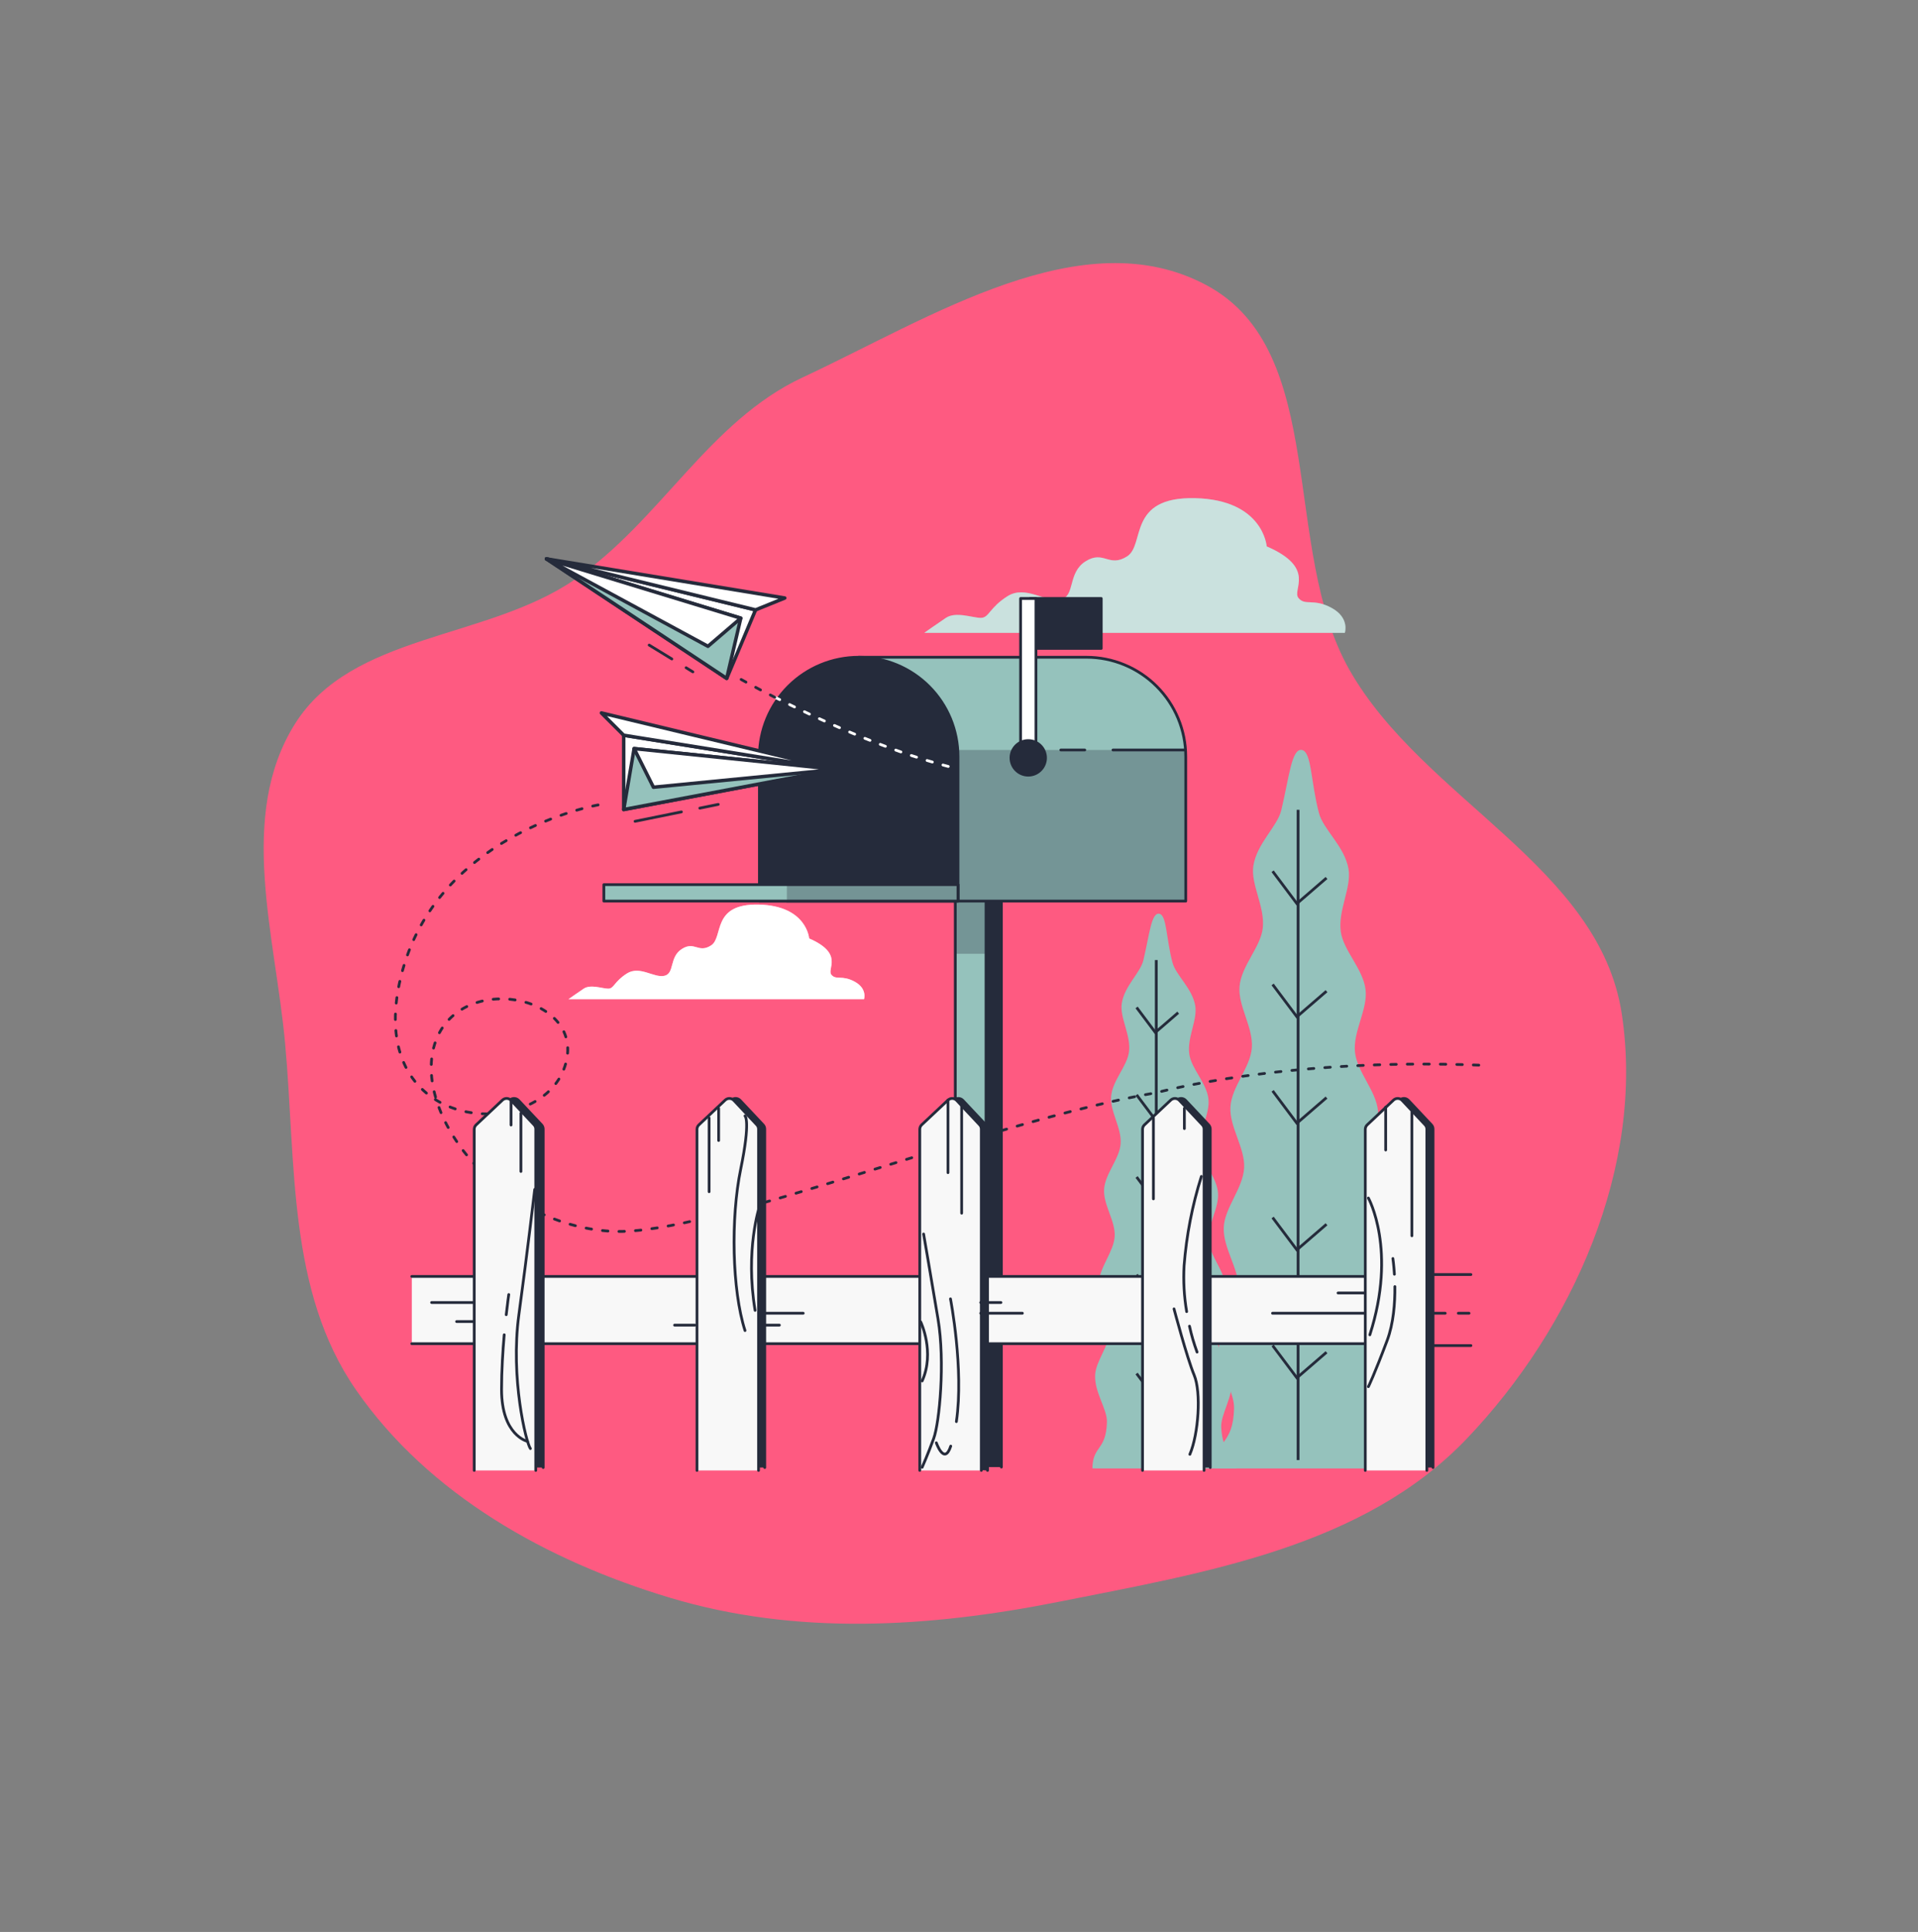 <svg width="697" height="702" viewBox="0 0 697 702" fill="none" xmlns="http://www.w3.org/2000/svg">
<rect x="0" y="0" width="697" height="702" fill="#808080" stroke="none"/>
<path fill-rule="evenodd" clip-rule="evenodd" d="M438.439 103.631C483.185 127.586 465.291 199.374 490.426 243.47C517.272 290.57 581.207 314.787 589.35 368.388C597.756 423.727 571.582 482.482 532.877 522.919C495.384 562.09 438.05 571.436 384.873 582.014C337.63 591.411 289.425 594.414 243.308 580.517C198.777 567.098 155.854 543.234 129.351 505.015C104.426 469.073 107.605 422.614 103.604 379.056C99.994 339.761 86.233 296.599 107.131 263.125C127.73 230.129 176.593 232.611 208.719 210.682C239.892 189.404 257.539 153.051 291.749 137.108C338.15 115.485 393.311 79.472 438.439 103.631Z" fill="#FE5A81"/>
<path d="M483.918 220.899C477.271 217.266 474.256 220.292 471.838 217.266C469.42 214.241 478.485 206.39 460.323 198.539C460.323 198.539 459.119 181.623 434.341 181.015C409.563 180.408 416.242 197.932 409.594 202.161C402.947 206.39 401.136 199.785 394.489 203.972C387.842 208.159 390.867 216.659 385.434 217.863C380.001 219.067 372.736 212.43 366.089 216.659C359.442 220.888 359.442 224.51 356.427 224.51C353.412 224.51 347.361 222.092 343.739 224.51C340.118 226.929 335.878 229.954 335.878 229.954H488.712C488.712 229.954 490.565 224.521 483.918 220.899Z" fill="#95C2BC"/>
<path opacity="0.5" d="M483.918 220.899C477.271 217.266 474.256 220.292 471.838 217.266C469.42 214.241 478.485 206.39 460.323 198.539C460.323 198.539 459.119 181.623 434.341 181.015C409.563 180.408 416.242 197.932 409.594 202.161C402.947 206.39 401.136 199.785 394.489 203.972C387.842 208.159 390.867 216.659 385.434 217.863C380.001 219.067 372.736 212.43 366.089 216.659C359.442 220.888 359.442 224.51 356.427 224.51C353.412 224.51 347.361 222.092 343.739 224.51C340.118 226.929 335.878 229.954 335.878 229.954H488.712C488.712 229.954 490.565 224.521 483.918 220.899Z" fill="white"/>
<path d="M310.598 356.702C305.929 354.158 303.804 356.273 302.108 354.158C300.412 352.044 306.777 346.516 294.048 341C294.048 341 293.2 329.118 275.791 328.689C258.383 328.26 263.062 340.57 258.393 343.543C253.725 346.516 252.458 341.848 247.789 344.821C243.12 347.793 245.235 353.729 241.425 354.577C237.614 355.425 232.506 350.756 227.816 353.729C223.126 356.702 223.147 359.246 221.033 359.246C218.918 359.246 214.658 357.55 212.114 359.246C209.57 360.941 206.597 363.066 206.597 363.066H313.989C313.989 363.066 315.267 359.246 310.598 356.702Z" fill="white"/>
<path opacity="0.5" d="M310.598 356.702C305.929 354.158 303.804 356.273 302.108 354.158C300.412 352.044 306.777 346.516 294.048 341C294.048 341 293.2 329.118 275.791 328.689C258.383 328.26 263.062 340.57 258.393 343.543C253.725 346.516 252.458 341.848 247.789 344.821C243.12 347.793 245.235 353.729 241.425 354.577C237.614 355.425 232.506 350.756 227.816 353.729C223.126 356.702 223.147 359.246 221.033 359.246C218.918 359.246 214.658 357.55 212.114 359.246C209.57 360.941 206.597 363.066 206.597 363.066H313.989C313.989 363.066 315.267 359.246 310.598 356.702Z" fill="white"/>
<path d="M443.322 533.581H509.48C508.214 525.49 503.011 526.913 502.32 514.372C501.975 508.092 507.826 500.24 507.314 491.95C506.895 485.114 500.164 478.111 499.64 470.291C499.169 463.236 504.874 455.406 504.362 447.806C503.828 440.625 497.034 433.726 496.395 426.252C495.809 418.924 501.441 411.063 500.771 403.693C500.101 396.324 493.161 389.551 492.397 382.286C491.632 374.822 497.086 366.783 496.249 359.643C495.369 352.054 488.209 345.501 487.236 338.508C486.189 330.73 491.224 322.419 490.041 315.698C488.586 307.47 480.923 301.514 479.311 295.443C476.307 284.126 476.684 273.229 473.135 272.517C469.356 271.764 468.487 282.452 465.619 294.396C464.175 300.394 456.69 306.476 455.455 314.714C454.46 321.382 459.757 329.495 458.888 337.242C458.113 344.182 451.131 350.85 450.451 358.398C449.812 365.495 455.476 373.315 454.921 380.737C454.376 387.949 447.593 394.827 447.143 402.154C446.693 409.482 452.513 417.145 452.115 424.378C451.707 431.79 445.06 438.793 444.714 445.922C444.358 453.469 450.315 461.079 450.022 468.072C449.697 475.829 443.144 482.926 442.903 489.71C442.61 497.938 448.65 505.527 448.462 511.797C448.064 525.406 441.836 522.569 441.616 533.519L443.322 533.581Z" fill="#95C2BC"/>
<path d="M471.722 294.26V530.525" stroke="#252B3B" stroke-miterlimit="10"/>
<path d="M482.054 319.027L471.282 328.333L462.468 316.577" stroke="#252B3B" stroke-miterlimit="10"/>
<path d="M482.054 360.156L471.282 369.452L462.468 357.707" stroke="#252B3B" stroke-miterlimit="10"/>
<path d="M482.054 398.825L471.282 408.131L462.468 396.375" stroke="#252B3B" stroke-miterlimit="10"/>
<path d="M482.054 444.853L471.282 454.149L462.468 442.404" stroke="#252B3B" stroke-miterlimit="10"/>
<path d="M482.054 491.363L471.282 500.659L462.468 488.914" stroke="#252B3B" stroke-miterlimit="10"/>
<path d="M398.257 533.581H449.331C448.347 527.3 444.338 528.431 443.804 518.758C443.532 513.88 448.044 507.85 447.656 501.444C447.332 496.21 442.14 490.756 441.731 484.695C441.365 479.251 445.803 473.18 445.374 467.339C444.966 461.791 439.701 456.473 439.229 450.705C438.758 444.937 443.124 438.97 442.611 433.286C442.098 427.602 436.728 422.368 436.162 416.767C435.576 410.999 439.784 404.802 439.135 399.275C438.455 393.423 432.928 388.367 432.184 382.976C431.347 376.968 435.262 370.551 434.341 365.369C433.221 359.015 427.306 354.409 426.071 349.73C423.747 340.999 424.04 332.572 421.298 332.028C418.377 331.442 417.707 339.691 415.498 348.924C414.389 353.55 408.6 358.251 407.647 364.626C406.883 369.776 410.966 376.036 410.296 382.013C409.699 387.373 404.318 392.481 403.784 398.343C403.292 403.818 407.668 409.858 407.239 415.584C406.82 421.153 401.597 426.461 401.23 432.114C400.864 437.766 405.417 443.691 405.072 449.271C404.727 454.85 399.629 460.398 399.367 465.905C399.084 471.725 403.68 477.597 403.46 482.999C403.209 488.987 398.153 494.514 397.964 499.748C397.734 506.092 402.403 511.964 402.256 516.79C401.942 527.258 397.137 525.112 396.97 533.539L398.257 533.581Z" fill="#95C2BC"/>
<path d="M420.188 348.85V531.226" stroke="#252B3B" stroke-miterlimit="10"/>
<path d="M428.154 367.965L419.842 375.146L413.038 366.07" stroke="#252B3B" stroke-miterlimit="10"/>
<path d="M428.154 399.704L419.842 406.885L413.038 397.82" stroke="#252B3B" stroke-miterlimit="10"/>
<path d="M428.154 429.56L419.842 436.741L413.038 427.675" stroke="#252B3B" stroke-miterlimit="10"/>
<path d="M428.154 465.088L419.842 472.269L413.038 463.194" stroke="#252B3B" stroke-miterlimit="10"/>
<path d="M428.154 500.994L419.842 508.165L413.038 499.099" stroke="#252B3B" stroke-miterlimit="10"/>
<path d="M352.731 533.09V321.446H363.9V533.09" fill="#252B3B"/>
<path d="M352.731 533.09V321.446H363.9V533.09" stroke="#252B3B" stroke-linecap="round" stroke-linejoin="round"/>
<path d="M347.152 533.09V321.446H358.321V533.09" fill="#95C2BC"/>
<path d="M347.152 533.09V321.446H358.321V533.09" stroke="#252B3B" stroke-linecap="round" stroke-linejoin="round"/>
<g style="mix-blend-mode:multiply" opacity="0.3">
<path d="M358.321 321.446H347.152V346.569H358.321V321.446Z" fill="#252B3B"/>
</g>
<path d="M394.813 238.821H312.052L348.125 327.423H430.897V274.894C430.897 270.156 429.963 265.464 428.15 261.087C426.336 256.71 423.678 252.733 420.327 249.383C416.977 246.033 412.999 243.376 408.621 241.564C404.243 239.751 399.551 238.819 394.813 238.821Z" fill="#95C2BC" stroke="#252B3B" stroke-linecap="round" stroke-linejoin="round"/>
<g style="mix-blend-mode:multiply" opacity="0.3">
<path d="M341.813 311.909L348.094 327.422H430.897V274.893C430.897 274.098 430.897 273.302 430.813 272.517H341.834L341.813 311.909Z" fill="#252B3B"/>
</g>
<path d="M394.206 272.517H385.497" stroke="#252B3B" stroke-linecap="round" stroke-linejoin="round"/>
<path d="M430.813 272.517H404.455" stroke="#252B3B" stroke-linecap="round" stroke-linejoin="round"/>
<path d="M312.052 238.821C321.622 238.821 330.8 242.622 337.567 249.389C344.334 256.156 348.136 265.334 348.136 274.904V327.433H275.969V274.894C275.972 265.326 279.774 256.15 286.541 249.386C293.308 242.621 302.484 238.821 312.052 238.821Z" fill="#252B3B" stroke="#252B3B" stroke-linecap="round" stroke-linejoin="round"/>
<path d="M348.125 321.446H285.945V327.423H348.125V321.446Z" fill="#95C2BC" stroke="#252B3B" stroke-linecap="round" stroke-linejoin="round"/>
<path d="M348.125 321.446H219.441V327.423H348.125V321.446Z" fill="#95C2BC" stroke="#252B3B" stroke-linecap="round" stroke-linejoin="round"/>
<path opacity="0.3" d="M348.125 321.446H285.945V327.423H348.125V321.446Z" fill="#252B3B"/>
<path d="M400.194 217.466H374.369V235.607H400.194V217.466Z" fill="#252B3B" stroke="#252B3B" stroke-linecap="round" stroke-linejoin="round"/>
<path d="M376.462 217.466H370.883V273.993H376.462V217.466Z" fill="white" stroke="#252B3B" stroke-linecap="round" stroke-linejoin="round"/>
<path d="M373.668 281.666C377.136 281.666 379.948 278.854 379.948 275.386C379.948 271.917 377.136 269.105 373.668 269.105C370.199 269.105 367.387 271.917 367.387 275.386C367.387 278.854 370.199 281.666 373.668 281.666Z" fill="#252B3B" stroke="#252B3B" stroke-linecap="round" stroke-linejoin="round"/>
<path d="M281.559 253.329C296.13 260.73 321.463 272.591 344.828 278.557" stroke="white" stroke-linecap="round" stroke-linejoin="round" stroke-dasharray="2 4"/>
<path d="M269.332 246.891C269.332 246.891 274.001 249.529 281.559 253.371" stroke="#252B3B" stroke-linecap="round" stroke-linejoin="round" stroke-dasharray="2 4"/>
<path d="M264.088 246.504L274.567 221.611L198.579 203.072L264.088 246.504Z" fill="white" stroke="#252B3B" stroke-width="1.263" stroke-linecap="round" stroke-linejoin="round"/>
<path d="M269.196 224.625L264.088 246.504L198.579 203.072L269.196 224.625Z" fill="#95C2BC" stroke="#252B3B" stroke-width="1.263" stroke-linecap="round" stroke-linejoin="round"/>
<path d="M269.196 224.625L257.273 234.842L198.579 203.072L269.196 224.625Z" fill="white" stroke="#252B3B" stroke-width="1.263" stroke-linecap="round" stroke-linejoin="round"/>
<path d="M274.567 221.611L285.181 217.298L198.579 203.072L274.567 221.611Z" fill="white" stroke="#252B3B" stroke-width="1.263" stroke-linecap="round" stroke-linejoin="round"/>
<path d="M249.328 242.631L251.788 244.139" stroke="#252B3B" stroke-linecap="round" stroke-linejoin="round"/>
<path d="M235.907 234.403L244.146 239.449" stroke="#252B3B" stroke-linecap="round" stroke-linejoin="round"/>
<path d="M226.654 294.155V267.157L303.887 279.573L226.654 294.155Z" fill="white" stroke="#252B3B" stroke-width="1.263" stroke-linecap="round" stroke-linejoin="round"/>
<path d="M230.433 272.014L226.654 294.154L303.887 279.572L230.433 272.014Z" fill="#95C2BC" stroke="#252B3B" stroke-width="1.263" stroke-linecap="round" stroke-linejoin="round"/>
<path d="M230.433 272.014L237.457 286.052L303.887 279.572L230.433 272.014Z" fill="white" stroke="#252B3B" stroke-width="1.263" stroke-linecap="round" stroke-linejoin="round"/>
<path d="M226.654 267.157L218.552 259.055L303.888 279.572L226.654 267.157Z" fill="white" stroke="#252B3B" stroke-width="1.263" stroke-linecap="round" stroke-linejoin="round"/>
<path d="M254.31 293.652L261.01 292.291" stroke="#252B3B" stroke-linecap="round" stroke-linejoin="round"/>
<path d="M230.778 298.436L247.621 295.013" stroke="#252B3B" stroke-linecap="round" stroke-linejoin="round"/>
<path d="M217.347 292.49C217.347 292.49 156.632 302.958 145.117 357.392C133.603 411.827 194.318 414.967 204.786 388.797C215.254 362.627 169.194 352.158 158.726 377.282C148.258 402.405 179.662 445.325 222.581 447.418C258.246 449.156 358.238 407.524 420.429 397.004C420.429 397.004 466.488 384.254 537.671 387.049" stroke="#252B3B" stroke-linecap="round" stroke-linejoin="round" stroke-dasharray="2 4"/>
<path d="M517.081 463.121H534.531" stroke="#252B3B" stroke-linecap="round" stroke-linejoin="round"/>
<path d="M517.081 488.935H534.531" stroke="#252B3B" stroke-linecap="round" stroke-linejoin="round"/>
<path d="M149.65 488.244H514.987V463.812H149.65" fill="#F8F8F8"/>
<path d="M149.65 488.244H514.987V463.812H149.65" stroke="#252B3B" stroke-linecap="round" stroke-linejoin="round"/>
<path d="M175.046 533.257V410.341C175.046 410.039 175.107 409.741 175.226 409.464C175.345 409.187 175.519 408.937 175.737 408.729L185.284 399.737C185.714 399.335 186.285 399.119 186.873 399.137C187.462 399.154 188.019 399.404 188.424 399.831L196.799 408.739C197.179 409.154 197.391 409.695 197.395 410.257V533.257" fill="#252B3B"/>
<path d="M175.046 533.257V410.341C175.046 410.039 175.107 409.741 175.226 409.464C175.345 409.187 175.519 408.937 175.737 408.729L185.284 399.737C185.714 399.335 186.285 399.119 186.873 399.137C187.462 399.154 188.019 399.404 188.424 399.831L196.799 408.739C197.179 409.154 197.391 409.695 197.395 410.257V533.257" stroke="#252B3B" stroke-linecap="round" stroke-linejoin="round"/>
<path d="M172.334 534.304V410.341C172.334 410.038 172.396 409.739 172.517 409.461C172.638 409.184 172.814 408.934 173.036 408.728L182.583 399.736C182.795 399.536 183.045 399.38 183.317 399.276C183.59 399.172 183.881 399.123 184.173 399.132C184.464 399.141 184.751 399.207 185.017 399.327C185.283 399.447 185.523 399.618 185.723 399.831L194.098 408.739C194.482 409.151 194.695 409.693 194.694 410.257V534.304" fill="#F8F8F8"/>
<path d="M172.334 534.304V410.341C172.334 410.038 172.396 409.739 172.517 409.461C172.638 409.184 172.814 408.934 173.036 408.728L182.583 399.736C182.795 399.536 183.045 399.38 183.317 399.276C183.59 399.172 183.881 399.123 184.173 399.132C184.464 399.141 184.751 399.207 185.017 399.327C185.283 399.447 185.523 399.618 185.723 399.831L194.098 408.739C194.482 409.151 194.695 409.693 194.694 410.257V534.304" stroke="#252B3B" stroke-linecap="round" stroke-linejoin="round"/>
<path d="M255.545 533.257V410.341C255.545 410.039 255.606 409.741 255.725 409.464C255.844 409.187 256.018 408.937 256.236 408.728L265.793 399.736C266.005 399.536 266.255 399.38 266.528 399.276C266.801 399.172 267.091 399.123 267.383 399.132C267.675 399.141 267.962 399.207 268.228 399.327C268.494 399.447 268.734 399.618 268.934 399.831L277.308 408.739C277.692 409.151 277.906 409.693 277.905 410.257V533.257" fill="#252B3B"/>
<path d="M255.545 533.257V410.341C255.545 410.039 255.606 409.741 255.725 409.464C255.844 409.187 256.018 408.937 256.236 408.728L265.793 399.736C266.005 399.536 266.255 399.38 266.528 399.276C266.801 399.172 267.091 399.123 267.383 399.132C267.675 399.141 267.962 399.207 268.228 399.327C268.494 399.447 268.734 399.618 268.934 399.831L277.308 408.739C277.692 409.151 277.906 409.693 277.905 410.257V533.257" stroke="#252B3B" stroke-linecap="round" stroke-linejoin="round"/>
<path d="M253.284 534.304V410.341C253.284 410.038 253.346 409.739 253.467 409.462C253.587 409.184 253.764 408.935 253.986 408.729L263.532 399.737C263.962 399.335 264.534 399.119 265.122 399.137C265.71 399.154 266.268 399.404 266.673 399.831L275.047 408.739C275.435 409.15 275.652 409.693 275.655 410.257V534.304" fill="#F8F8F8"/>
<path d="M253.284 534.304V410.341C253.284 410.038 253.346 409.739 253.467 409.462C253.587 409.184 253.764 408.935 253.986 408.729L263.532 399.737C263.962 399.335 264.534 399.119 265.122 399.137C265.71 399.154 266.268 399.404 266.673 399.831L275.047 408.739C275.435 409.15 275.652 409.693 275.655 410.257V534.304" stroke="#252B3B" stroke-linecap="round" stroke-linejoin="round"/>
<path d="M336.496 533.257V410.341C336.495 410.038 336.557 409.739 336.678 409.462C336.799 409.184 336.975 408.935 337.197 408.729L346.744 399.737C347.174 399.335 347.745 399.119 348.333 399.137C348.922 399.154 349.479 399.404 349.884 399.831L358.259 408.739C358.646 409.15 358.863 409.693 358.866 410.257V534.304" fill="#252B3B"/>
<path d="M336.496 533.257V410.341C336.495 410.038 336.557 409.739 336.678 409.462C336.799 409.184 336.975 408.935 337.197 408.729L346.744 399.737C347.174 399.335 347.745 399.119 348.333 399.137C348.922 399.154 349.479 399.404 349.884 399.831L358.259 408.739C358.646 409.15 358.863 409.693 358.866 410.257V534.304" stroke="#252B3B" stroke-linecap="round" stroke-linejoin="round"/>
<path d="M334.245 534.304V410.341C334.245 410.039 334.307 409.741 334.425 409.464C334.544 409.187 334.718 408.937 334.936 408.728L344.493 399.736C344.706 399.536 344.955 399.38 345.228 399.276C345.501 399.172 345.791 399.123 346.083 399.132C346.375 399.141 346.662 399.207 346.928 399.327C347.194 399.447 347.434 399.618 347.634 399.831L356.008 408.739C356.393 409.151 356.606 409.693 356.605 410.257V534.304" fill="#F8F8F8"/>
<path d="M334.245 534.304V410.341C334.245 410.039 334.307 409.741 334.425 409.464C334.544 409.187 334.718 408.937 334.936 408.728L344.493 399.736C344.706 399.536 344.955 399.38 345.228 399.276C345.501 399.172 345.791 399.123 346.083 399.132C346.375 399.141 346.662 399.207 346.928 399.327C347.194 399.447 347.434 399.618 347.634 399.831L356.008 408.739C356.393 409.151 356.606 409.693 356.605 410.257V534.304" stroke="#252B3B" stroke-linecap="round" stroke-linejoin="round"/>
<path d="M417.456 533.257V410.341C417.456 410.039 417.517 409.741 417.636 409.464C417.755 409.187 417.928 408.937 418.146 408.729L427.693 399.737C428.123 399.335 428.695 399.119 429.283 399.137C429.871 399.154 430.429 399.404 430.834 399.831L439.208 408.739C439.588 409.154 439.801 409.695 439.805 410.257V533.257" fill="#252B3B"/>
<path d="M417.456 533.257V410.341C417.456 410.039 417.517 409.741 417.636 409.464C417.755 409.187 417.928 408.937 418.146 408.729L427.693 399.737C428.123 399.335 428.695 399.119 429.283 399.137C429.871 399.154 430.429 399.404 430.834 399.831L439.208 408.739C439.588 409.154 439.801 409.695 439.805 410.257V533.257" stroke="#252B3B" stroke-linecap="round" stroke-linejoin="round"/>
<path d="M415.194 534.304V410.341C415.194 410.038 415.256 409.739 415.377 409.461C415.498 409.184 415.674 408.934 415.896 408.728L425.443 399.736C425.655 399.536 425.905 399.38 426.177 399.276C426.45 399.172 426.741 399.123 427.032 399.132C427.324 399.141 427.611 399.207 427.877 399.327C428.143 399.447 428.383 399.618 428.583 399.831L436.958 408.739C437.342 409.151 437.555 409.693 437.554 410.257V534.304" fill="#F8F8F8"/>
<path d="M415.194 534.304V410.341C415.194 410.038 415.256 409.739 415.377 409.461C415.498 409.184 415.674 408.934 415.896 408.728L425.443 399.736C425.655 399.536 425.905 399.38 426.177 399.276C426.45 399.172 426.741 399.123 427.032 399.132C427.324 399.141 427.611 399.207 427.877 399.327C428.143 399.447 428.383 399.618 428.583 399.831L436.958 408.739C437.342 409.151 437.555 409.693 437.554 410.257V534.304" stroke="#252B3B" stroke-linecap="round" stroke-linejoin="round"/>
<path d="M498.405 533.257V410.341C498.405 410.039 498.467 409.741 498.586 409.464C498.704 409.187 498.878 408.937 499.096 408.728L508.654 399.736C508.866 399.536 509.115 399.38 509.388 399.276C509.661 399.172 509.952 399.123 510.243 399.132C510.535 399.141 510.822 399.207 511.088 399.327C511.354 399.447 511.594 399.618 511.794 399.831L520.168 408.739C520.553 409.151 520.766 409.693 520.765 410.257V533.257" fill="#252B3B"/>
<path d="M498.405 533.257V410.341C498.405 410.039 498.467 409.741 498.586 409.464C498.704 409.187 498.878 408.937 499.096 408.728L508.654 399.736C508.866 399.536 509.115 399.38 509.388 399.276C509.661 399.172 509.952 399.123 510.243 399.132C510.535 399.141 510.822 399.207 511.088 399.327C511.354 399.447 511.594 399.618 511.794 399.831L520.168 408.739C520.553 409.151 520.766 409.693 520.765 410.257V533.257" stroke="#252B3B" stroke-linecap="round" stroke-linejoin="round"/>
<path d="M496.144 534.304V410.341C496.144 410.038 496.206 409.739 496.327 409.462C496.447 409.184 496.624 408.935 496.845 408.729L506.392 399.737C506.822 399.335 507.394 399.119 507.982 399.137C508.57 399.154 509.128 399.404 509.533 399.831L517.907 408.739C518.294 409.15 518.511 409.693 518.514 410.257V534.304" fill="#F8F8F8"/>
<path d="M496.144 534.304V410.341C496.144 410.038 496.206 409.739 496.327 409.462C496.447 409.184 496.624 408.935 496.845 408.729L506.392 399.737C506.822 399.335 507.394 399.119 507.982 399.137C508.57 399.154 509.128 399.404 509.533 399.831L517.907 408.739C518.294 409.15 518.511 409.693 518.514 410.257V534.304" stroke="#252B3B" stroke-linecap="round" stroke-linejoin="round"/>
<path d="M185.713 399.83V408.791" stroke="#252B3B" stroke-linecap="round" stroke-linejoin="round"/>
<path d="M189.303 404.457V425.666" stroke="#252B3B" stroke-linecap="round" stroke-linejoin="round"/>
<path d="M257.691 406.195V433.025" stroke="#252B3B" stroke-linecap="round" stroke-linejoin="round"/>
<path d="M261.156 402.73V414.413" stroke="#252B3B" stroke-linecap="round" stroke-linejoin="round"/>
<path d="M344.493 399.736V426.105" stroke="#252B3B" stroke-linecap="round" stroke-linejoin="round"/>
<path d="M349.466 401.861V440.823" stroke="#252B3B" stroke-linecap="round" stroke-linejoin="round"/>
<path d="M419.151 406.195V435.621" stroke="#252B3B" stroke-linecap="round" stroke-linejoin="round"/>
<path d="M430.404 402.73V410.09" stroke="#252B3B" stroke-linecap="round" stroke-linejoin="round"/>
<path d="M503.556 402.291V417.878" stroke="#252B3B" stroke-linecap="round" stroke-linejoin="round"/>
<path d="M513.082 404.029V449.041" stroke="#252B3B" stroke-linecap="round" stroke-linejoin="round"/>
<path d="M495.768 469.82H486.242" stroke="#252B3B" stroke-linecap="round" stroke-linejoin="round"/>
<path d="M495.767 477.179H462.437" stroke="#252B3B" stroke-linecap="round" stroke-linejoin="round"/>
<path d="M371.532 477.179H356.385" stroke="#252B3B" stroke-linecap="round" stroke-linejoin="round"/>
<path d="M291.891 477.179H276.743" stroke="#252B3B" stroke-linecap="round" stroke-linejoin="round"/>
<path d="M171.989 473.285H156.842" stroke="#252B3B" stroke-linecap="round" stroke-linejoin="round"/>
<path d="M171.99 480.205H165.929" stroke="#252B3B" stroke-linecap="round" stroke-linejoin="round"/>
<path d="M363.744 473.285H356.385" stroke="#252B3B" stroke-linecap="round" stroke-linejoin="round"/>
<path d="M283.234 481.503H275.875" stroke="#252B3B" stroke-linecap="round" stroke-linejoin="round"/>
<path d="M252.499 481.503H245.14" stroke="#252B3B" stroke-linecap="round" stroke-linejoin="round"/>
<path d="M525.193 477.179H518.703" stroke="#252B3B" stroke-linecap="round" stroke-linejoin="round"/>
<path d="M533.851 477.179H529.957" stroke="#252B3B" stroke-linecap="round" stroke-linejoin="round"/>
<path d="M194.317 432.177C194.317 432.177 191.7 454.673 188.56 477.692C185.419 500.712 191.177 524.265 192.747 526.359" stroke="#252B3B" stroke-linecap="round" stroke-linejoin="round"/>
<path d="M183.965 477.713C184.467 473.222 184.886 470.385 184.886 470.385" stroke="#252B3B" stroke-linecap="round" stroke-linejoin="round"/>
<path d="M191.69 523.742C191.69 523.742 182.269 521.648 182.269 504.899C182.269 498.021 182.709 490.976 183.232 485.01" stroke="#252B3B" stroke-linecap="round" stroke-linejoin="round"/>
<path d="M270.734 405.484C270.734 405.484 272.828 407.054 269.164 424.85C265.5 442.645 266.024 468.816 270.734 483.471" stroke="#252B3B" stroke-linecap="round" stroke-linejoin="round"/>
<path d="M275.968 438.458C275.968 438.458 270.734 454.16 274.398 476.143" stroke="#252B3B" stroke-linecap="round" stroke-linejoin="round"/>
<path d="M335.637 448.392C335.637 448.392 338.254 463.57 340.871 479.262C343.488 494.954 341.395 516.947 339.301 522.694C337.207 528.441 335.114 533.162 335.114 533.162" stroke="#252B3B" stroke-linecap="round" stroke-linejoin="round"/>
<path d="M345.498 525.469C343.164 532.629 340.264 524.265 340.264 524.265" stroke="#252B3B" stroke-linecap="round" stroke-linejoin="round"/>
<path d="M345.404 471.956C345.404 471.956 350.334 497.404 347.55 516.56" stroke="#252B3B" stroke-linecap="round" stroke-linejoin="round"/>
<path d="M334.59 480.33C334.59 480.33 339.824 491.321 335.113 501.79" stroke="#252B3B" stroke-linecap="round" stroke-linejoin="round"/>
<path d="M432.258 481.88C432.958 485.079 433.878 488.227 435.011 491.301" stroke="#252B3B" stroke-linecap="round" stroke-linejoin="round"/>
<path d="M436.581 427.466C433.259 438.009 431.152 448.896 430.3 459.917C429.987 465.493 430.3 471.086 431.232 476.593" stroke="#252B3B" stroke-linecap="round" stroke-linejoin="round"/>
<path d="M426.636 475.599C426.636 475.599 431.346 493.395 433.963 499.676C436.58 505.956 435.534 521.125 432.393 528.452" stroke="#252B3B" stroke-linecap="round" stroke-linejoin="round"/>
<path d="M497.275 435.317C497.275 435.317 507.743 454.16 497.798 485.03" stroke="#252B3B" stroke-linecap="round" stroke-linejoin="round"/>
<path d="M506.895 467.496C506.958 473.379 506.434 480.833 504.079 487.113C499.369 499.675 497.275 503.862 497.275 503.862" stroke="#252B3B" stroke-linecap="round" stroke-linejoin="round"/>
<path d="M506.172 457.301C506.172 457.301 506.518 459.551 506.727 463.016" stroke="#252B3B" stroke-linecap="round" stroke-linejoin="round"/>
</svg>
